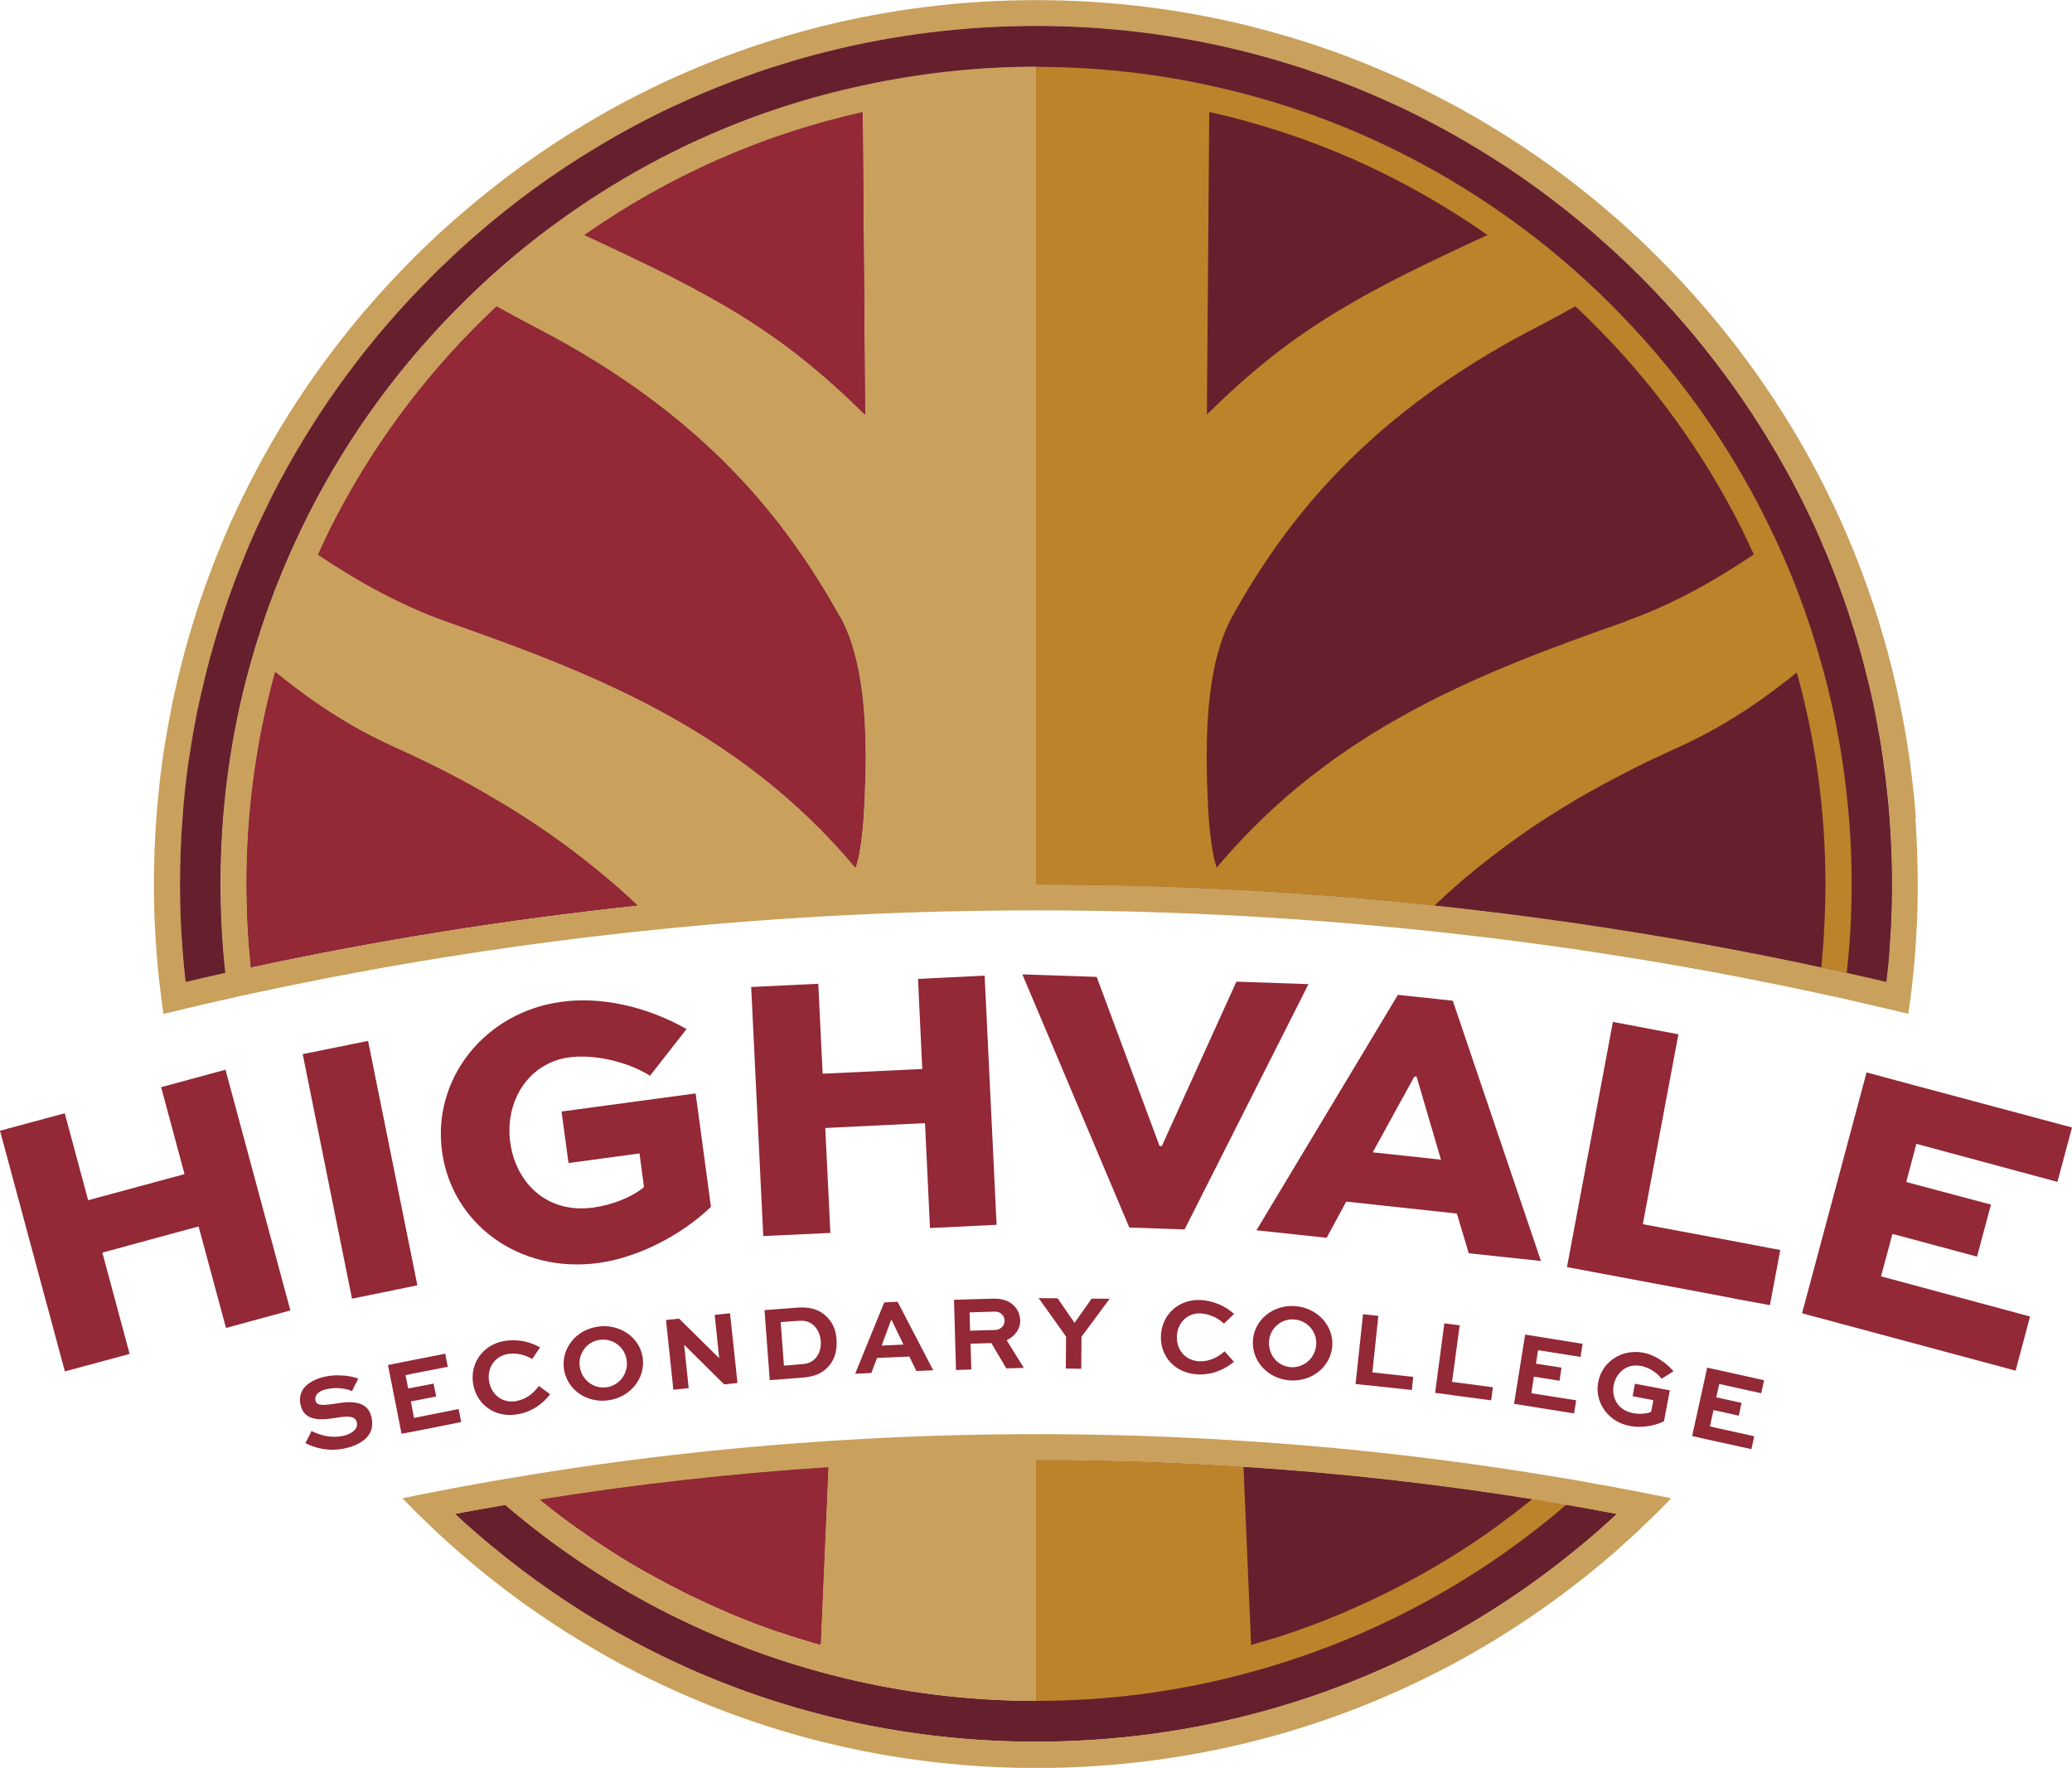 <svg width="143" height="122" viewBox="0 0 143 122" fill="none" xmlns="http://www.w3.org/2000/svg">
<g clip-path="url(#clip0_499_635)">
<path d="M130.419 56.574C130.385 56.083 130.342 55.601 130.291 55.119C130.196 54.146 130.076 53.182 129.938 52.226C129.801 51.262 129.629 50.315 129.448 49.359C129.259 48.412 129.053 47.474 128.813 46.544C128.469 45.132 128.056 43.754 127.609 42.385C127.154 41.016 126.656 39.664 126.114 38.347C125.745 37.46 125.358 36.582 124.946 35.713C124.533 34.843 124.103 33.982 123.648 33.138C120.933 28.059 117.452 23.34 113.276 19.148C112.932 18.803 112.571 18.459 112.219 18.114C111.506 17.434 110.784 16.78 110.045 16.134C107.45 13.896 104.709 11.898 101.821 10.168C100.163 9.169 98.478 8.265 96.743 7.438C96.313 7.24 95.875 7.034 95.436 6.844C94.122 6.259 92.79 5.725 91.441 5.243C90.985 5.079 90.538 4.924 90.083 4.769C88.716 4.322 87.333 3.917 85.932 3.564C81.275 2.393 76.428 1.79 71.504 1.79C66.58 1.79 61.734 2.393 57.068 3.564C55.667 3.908 54.283 4.322 52.917 4.769C52.462 4.916 52.006 5.079 51.559 5.243C50.202 5.725 48.87 6.259 47.555 6.844C47.125 7.034 46.678 7.24 46.249 7.438C44.513 8.265 42.829 9.169 41.179 10.168C38.291 11.898 35.542 13.887 32.955 16.134C32.216 16.771 31.494 17.426 30.781 18.114C30.42 18.459 30.068 18.794 29.724 19.148C25.53 23.34 22.059 28.059 19.343 33.138C18.888 33.982 18.467 34.843 18.054 35.713C17.642 36.582 17.255 37.452 16.894 38.347C16.344 39.673 15.846 41.025 15.399 42.385C14.944 43.754 14.548 45.14 14.196 46.544C13.964 47.474 13.749 48.412 13.56 49.359C13.371 50.315 13.208 51.262 13.062 52.226C12.916 53.19 12.795 54.146 12.709 55.119C12.658 55.601 12.623 56.083 12.589 56.574C12.477 58.038 12.426 59.51 12.426 60.991C12.426 61.981 12.443 62.971 12.495 63.944C12.52 64.435 12.555 64.925 12.589 65.408C12.649 66.2 12.718 66.983 12.812 67.767C13.732 67.552 14.634 67.336 15.554 67.138C15.33 65.115 15.219 63.057 15.219 60.991C15.219 55.834 15.906 50.737 17.272 45.846C18.243 42.342 19.584 38.881 21.251 35.575C24.07 29.987 27.773 24.951 32.25 20.594C34.313 18.562 36.573 16.677 38.962 14.98C45.2 10.546 52.118 7.49 59.551 5.897C63.461 5.045 67.483 4.606 71.504 4.606V61.034H71.521C80.751 61.034 89.911 61.516 99.003 62.48C107.983 63.436 116.894 64.857 125.693 66.751C126.278 66.871 126.853 67.001 127.446 67.138C128.366 67.336 129.277 67.552 130.196 67.767C130.291 66.983 130.368 66.2 130.419 65.416C130.454 64.934 130.48 64.443 130.514 63.953C130.557 62.98 130.583 61.99 130.583 60.999C130.583 59.519 130.523 58.046 130.419 56.583V56.574ZM59.542 7.74C52.633 9.281 46.171 12.139 40.337 16.22C49.411 20.396 53.905 22.884 59.706 28.618L59.542 7.74ZM57.927 42.497C54.197 35.825 48.818 29.1 38.36 23.34C37.011 22.609 35.731 21.971 34.278 21.145C34.012 21.386 33.754 21.627 33.505 21.877C29.165 26.096 25.582 30.969 22.849 36.376C22.54 37.004 22.248 37.633 21.956 38.27C24.817 40.198 27.842 41.834 30.807 42.876C40.646 46.346 50.923 50.194 59.044 59.863C59.044 59.863 59.474 58.847 59.628 55.756C59.852 51.408 59.878 45.958 57.935 42.48L57.927 42.497ZM42.347 60.991C42.055 60.741 41.772 60.492 41.471 60.25C41.239 60.052 40.998 59.863 40.758 59.674C40.474 59.45 40.182 59.217 39.89 58.993C39.598 58.77 39.305 58.546 39.013 58.33C38.42 57.9 37.819 57.469 37.2 57.056C36.899 56.858 36.607 56.66 36.306 56.462C35.954 56.238 35.602 56.014 35.249 55.791C34.966 55.61 34.674 55.446 34.382 55.274C34.003 55.05 33.625 54.826 33.23 54.602C33.17 54.559 33.101 54.525 33.041 54.49C33.015 54.473 32.998 54.473 32.981 54.456C32.981 54.456 32.955 54.456 32.955 54.439C32.199 54.008 31.417 53.595 30.626 53.19C30.308 53.027 29.982 52.863 29.655 52.708C28.873 52.321 28.074 51.951 27.258 51.58C23.279 49.798 20.426 47.525 18.991 46.371C17.685 51.098 17.015 56.006 17.015 60.982C17.015 61.327 17.015 61.68 17.032 62.024C17.032 62.257 17.032 62.489 17.049 62.713V62.894C17.049 63.16 17.075 63.436 17.083 63.703C17.083 63.806 17.083 63.901 17.101 63.996V64.047C17.118 64.478 17.152 64.891 17.186 65.313C17.204 65.537 17.221 65.769 17.247 65.993C17.264 66.217 17.281 66.441 17.307 66.673C17.307 66.699 17.307 66.725 17.307 66.751C26.106 64.857 35.017 63.436 43.997 62.48C43.456 61.972 42.906 61.464 42.339 60.982L42.347 60.991ZM57.171 101.224C50.468 101.655 43.817 102.404 37.226 103.463C37.57 103.738 37.905 104.014 38.248 104.272C38.506 104.47 38.755 104.659 39.022 104.857C39.245 105.021 39.46 105.185 39.684 105.34C40.38 105.839 41.093 106.33 41.815 106.795C42.124 107.001 42.442 107.199 42.751 107.389C43.086 107.604 43.43 107.811 43.782 108.017C43.8 108.017 43.8 108.034 43.817 108.034C43.877 108.069 43.946 108.112 44.006 108.146C44.023 108.146 44.04 108.164 44.057 108.172C44.333 108.336 44.607 108.491 44.9 108.646C45.338 108.895 45.785 109.137 46.232 109.369C46.395 109.455 46.558 109.541 46.73 109.627C47.151 109.843 47.572 110.058 48.002 110.256C48.071 110.29 48.148 110.325 48.225 110.359C48.689 110.583 49.145 110.79 49.617 110.996C49.669 111.013 49.72 111.039 49.763 111.056C49.952 111.143 50.142 111.22 50.322 111.306C50.64 111.444 50.966 111.573 51.293 111.702C51.31 111.702 51.319 111.702 51.336 111.719C51.766 111.892 52.195 112.064 52.633 112.219C52.805 112.279 52.977 112.348 53.141 112.4C53.304 112.46 53.476 112.52 53.656 112.58C53.673 112.58 53.691 112.598 53.708 112.598C53.733 112.598 53.768 112.615 53.802 112.623C54.24 112.778 54.687 112.925 55.134 113.054C55.16 113.071 55.177 113.071 55.194 113.071C55.315 113.106 55.435 113.149 55.555 113.183C55.916 113.295 56.286 113.407 56.647 113.502L57.179 101.198L57.171 101.224ZM108.086 103.842C107.304 103.704 106.522 103.575 105.74 103.454C99.149 102.404 92.506 101.655 85.803 101.224C81.06 100.914 76.291 100.751 71.504 100.751H71.487V117.376C66.804 117.376 62.138 116.791 57.626 115.645C49.016 113.459 41.291 109.352 34.871 103.85C33.711 104.04 32.56 104.255 31.4 104.47C31.546 104.616 31.7 104.754 31.846 104.892C32.207 105.219 32.577 105.546 32.946 105.865C35.533 108.095 38.283 110.092 41.17 111.831C41.995 112.322 42.829 112.796 43.679 113.252C44.943 113.932 46.24 114.561 47.546 115.146C47.985 115.344 48.423 115.534 48.87 115.714C55.95 118.65 63.607 120.191 71.496 120.191C76.918 120.191 82.237 119.468 87.324 118.056C90.1 117.29 92.807 116.317 95.436 115.146C96.313 114.759 97.181 114.345 98.032 113.915C98.461 113.7 98.882 113.484 99.312 113.252C103.119 111.211 106.711 108.74 110.045 105.865C110.414 105.546 110.775 105.219 111.136 104.892C111.282 104.754 111.437 104.616 111.583 104.47C110.414 104.246 109.254 104.04 108.086 103.833V103.842Z" fill="#C9A05C"></path>
<path d="M132.224 56.445C132.19 55.937 132.147 55.438 132.095 54.947C131.992 53.94 131.872 52.95 131.726 51.959C131.579 50.969 131.416 49.988 131.21 49.015C131.021 48.033 130.806 47.069 130.565 46.105C130.205 44.658 129.792 43.229 129.328 41.826C128.855 40.414 128.348 39.019 127.781 37.659C127.403 36.737 126.999 35.833 126.578 34.938C126.149 34.051 125.71 33.164 125.246 32.295C122.445 27.052 118.861 22.196 114.548 17.882C114.187 17.52 113.826 17.168 113.465 16.814C112.726 16.117 111.978 15.437 111.222 14.783C108.558 12.475 105.722 10.418 102.749 8.635C101.048 7.611 99.303 6.681 97.525 5.828C97.078 5.613 96.631 5.407 96.175 5.209C94.818 4.615 93.451 4.055 92.059 3.556C91.587 3.392 91.123 3.228 90.65 3.073C89.241 2.608 87.814 2.195 86.379 1.834C81.575 0.628 76.583 0.008 71.513 0.008C66.443 0.008 61.441 0.628 56.638 1.834C55.194 2.195 53.768 2.608 52.367 3.073C51.894 3.228 51.43 3.392 50.966 3.556C49.574 4.055 48.199 4.606 46.85 5.209C46.395 5.407 45.948 5.613 45.501 5.828C43.722 6.672 41.969 7.611 40.276 8.635C37.303 10.418 34.467 12.475 31.803 14.783C31.039 15.437 30.291 16.117 29.561 16.814C29.191 17.159 28.83 17.52 28.469 17.882C24.155 22.204 20.572 27.052 17.771 32.295C17.307 33.173 16.86 34.051 16.439 34.938C16.009 35.833 15.614 36.737 15.236 37.659C14.668 39.028 14.153 40.422 13.689 41.826C13.225 43.238 12.812 44.667 12.451 46.105C12.211 47.069 11.987 48.033 11.798 49.015C11.609 49.988 11.438 50.969 11.283 51.959C11.137 52.95 11.016 53.948 10.922 54.947C10.87 55.446 10.827 55.946 10.793 56.445C10.681 57.952 10.621 59.476 10.621 61C10.621 62.016 10.647 63.032 10.698 64.047C10.716 64.555 10.759 65.055 10.793 65.554C10.853 66.432 10.939 67.319 11.051 68.197C11.111 68.791 11.197 69.377 11.283 69.971C11.876 69.825 12.451 69.687 13.036 69.549C13.947 69.334 14.858 69.119 15.777 68.921C16.37 68.783 16.937 68.654 17.53 68.533C26.794 66.536 36.169 65.064 45.639 64.116C54.197 63.255 62.816 62.825 71.496 62.825H71.513C80.192 62.825 88.811 63.255 97.361 64.116C106.831 65.064 116.198 66.536 125.461 68.533C126.045 68.654 126.63 68.783 127.214 68.912C128.125 69.119 129.044 69.334 129.955 69.549C130.54 69.678 131.115 69.816 131.7 69.962C131.794 69.368 131.872 68.783 131.94 68.189C132.043 67.311 132.129 66.441 132.19 65.554C132.224 65.055 132.25 64.547 132.284 64.047C132.336 63.04 132.353 62.016 132.353 61C132.353 59.476 132.293 57.952 132.19 56.445H132.224ZM17.315 66.76C17.315 66.76 17.315 66.708 17.315 66.682C17.289 66.458 17.272 66.234 17.255 66.002C17.229 65.778 17.221 65.554 17.195 65.322C17.16 64.9 17.135 64.478 17.109 64.056V64.004C17.109 63.91 17.092 63.815 17.092 63.712C17.075 63.445 17.066 63.169 17.057 62.902V62.722C17.04 62.498 17.04 62.265 17.04 62.033C17.023 61.688 17.023 61.336 17.023 60.991C17.023 56.015 17.693 51.107 19 46.38C20.435 47.534 23.288 49.798 27.266 51.589C28.082 51.959 28.882 52.33 29.664 52.717C29.99 52.872 30.317 53.036 30.635 53.199C31.434 53.604 32.207 54.017 32.964 54.448C32.964 54.448 32.981 54.448 32.989 54.465C33.007 54.482 33.032 54.482 33.049 54.499C33.11 54.534 33.178 54.568 33.239 54.611C33.625 54.835 34.012 55.05 34.39 55.283C34.682 55.455 34.974 55.627 35.258 55.799C35.61 56.023 35.971 56.239 36.315 56.471C36.616 56.66 36.908 56.858 37.209 57.065C37.827 57.478 38.42 57.909 39.022 58.339C39.322 58.554 39.615 58.77 39.898 59.002C40.19 59.226 40.483 59.45 40.766 59.682C41.007 59.863 41.239 60.061 41.479 60.259C41.78 60.5 42.064 60.75 42.356 61C42.914 61.482 43.473 61.99 44.014 62.498C35.035 63.453 26.115 64.874 17.324 66.768L17.315 66.76ZM59.628 55.774C59.482 58.864 59.044 59.88 59.044 59.88C50.923 50.212 40.654 46.363 30.807 42.893C27.842 41.852 24.817 40.207 21.956 38.287C22.248 37.65 22.54 37.022 22.849 36.393C25.582 30.986 29.165 26.113 33.505 21.894C33.754 21.645 34.02 21.404 34.278 21.162C35.73 21.989 37.011 22.617 38.36 23.358C48.809 29.118 54.197 35.833 57.927 42.515C59.869 45.993 59.834 51.443 59.62 55.791L59.628 55.774ZM40.345 16.22C46.18 12.139 52.642 9.281 59.551 7.74L59.714 28.619C53.914 22.893 49.419 20.405 40.345 16.22ZM127.455 67.138C126.862 67.001 126.286 66.871 125.702 66.751C116.902 64.857 108 63.436 99.011 62.481C89.919 61.516 80.759 61.034 71.53 61.034H71.513V4.606C67.491 4.606 63.469 5.036 59.56 5.897C52.135 7.49 45.209 10.547 38.97 14.981C36.581 16.685 34.33 18.562 32.259 20.594C27.782 24.951 24.078 29.987 21.259 35.575C19.592 38.881 18.252 42.342 17.281 45.847C15.915 50.745 15.227 55.834 15.227 60.991C15.227 63.057 15.339 65.115 15.562 67.138C14.643 67.337 13.74 67.552 12.821 67.767C12.718 66.984 12.649 66.2 12.598 65.408C12.563 64.926 12.529 64.435 12.503 63.944C12.451 62.971 12.434 61.981 12.434 60.991C12.434 59.51 12.486 58.038 12.598 56.574C12.632 56.084 12.666 55.601 12.718 55.119C12.812 54.146 12.933 53.182 13.07 52.226C13.216 51.262 13.38 50.315 13.569 49.359C13.758 48.412 13.964 47.474 14.204 46.544C14.557 45.132 14.952 43.754 15.408 42.385C15.854 41.017 16.361 39.665 16.903 38.347C17.272 37.461 17.659 36.583 18.063 35.713C18.475 34.843 18.905 33.982 19.352 33.139C22.067 28.059 25.547 23.341 29.732 19.148C30.085 18.803 30.428 18.459 30.789 18.115C31.503 17.434 32.224 16.78 32.964 16.134C35.55 13.896 38.3 11.898 41.187 10.168C42.837 9.169 44.521 8.265 46.257 7.439C46.687 7.24 47.134 7.034 47.563 6.844C48.878 6.259 50.21 5.725 51.568 5.243C52.015 5.079 52.47 4.924 52.926 4.769C54.292 4.322 55.675 3.917 57.076 3.564C61.742 2.393 66.58 1.791 71.513 1.791C76.445 1.791 81.283 2.393 85.941 3.564C87.35 3.909 88.725 4.322 90.091 4.769C90.547 4.916 90.994 5.079 91.449 5.243C92.798 5.725 94.13 6.259 95.445 6.844C95.883 7.034 96.321 7.24 96.751 7.439C98.487 8.265 100.171 9.169 101.83 10.168C104.717 11.898 107.458 13.887 110.053 16.134C110.792 16.771 111.514 17.426 112.227 18.115C112.58 18.459 112.941 18.795 113.284 19.148C117.469 23.341 120.95 28.059 123.656 33.139C124.112 33.982 124.542 34.843 124.954 35.713C125.358 36.583 125.753 37.452 126.123 38.347C126.673 39.673 127.163 41.025 127.618 42.385C128.065 43.754 128.469 45.141 128.821 46.544C129.053 47.474 129.259 48.412 129.457 49.359C129.637 50.315 129.809 51.262 129.947 52.226C130.093 53.191 130.213 54.146 130.299 55.119C130.351 55.601 130.394 56.084 130.428 56.574C130.531 58.038 130.591 59.51 130.591 60.991C130.591 61.981 130.565 62.971 130.522 63.944C130.497 64.435 130.462 64.926 130.428 65.408C130.368 66.191 130.29 66.975 130.205 67.758C129.285 67.543 128.374 67.328 127.455 67.13V67.138Z" fill="#C9A05C"></path>
<path d="M130.419 56.574C130.385 56.083 130.342 55.601 130.291 55.119C130.196 54.146 130.076 53.182 129.938 52.226C129.801 51.262 129.629 50.315 129.448 49.359C129.259 48.412 129.053 47.474 128.813 46.544C128.469 45.132 128.056 43.754 127.609 42.385C127.154 41.016 126.656 39.664 126.114 38.347C125.745 37.46 125.358 36.582 124.946 35.713C124.533 34.843 124.103 33.982 123.648 33.138C120.933 28.059 117.452 23.34 113.276 19.148C112.932 18.803 112.571 18.459 112.219 18.114C111.506 17.434 110.784 16.78 110.045 16.134C107.45 13.896 104.709 11.898 101.821 10.168C100.163 9.169 98.478 8.265 96.743 7.438C96.313 7.24 95.875 7.034 95.436 6.844C94.122 6.259 92.79 5.725 91.441 5.243C90.985 5.079 90.538 4.924 90.083 4.769C88.716 4.322 87.333 3.917 85.932 3.564C81.275 2.393 76.428 1.79 71.504 1.79C66.58 1.79 61.734 2.393 57.068 3.564C55.667 3.908 54.283 4.322 52.917 4.769C52.462 4.916 52.006 5.079 51.559 5.243C50.202 5.725 48.87 6.259 47.555 6.844C47.125 7.034 46.678 7.24 46.249 7.438C44.513 8.265 42.829 9.169 41.179 10.168C38.291 11.898 35.542 13.887 32.955 16.134C32.216 16.771 31.494 17.426 30.781 18.114C30.42 18.459 30.068 18.794 29.724 19.148C25.53 23.34 22.059 28.059 19.343 33.138C18.888 33.982 18.467 34.843 18.054 35.713C17.642 36.582 17.255 37.452 16.894 38.347C16.344 39.673 15.846 41.025 15.399 42.385C14.944 43.754 14.548 45.14 14.196 46.544C13.964 47.474 13.749 48.412 13.56 49.359C13.371 50.315 13.208 51.262 13.062 52.226C12.916 53.19 12.795 54.146 12.709 55.119C12.658 55.601 12.623 56.083 12.589 56.574C12.477 58.038 12.426 59.51 12.426 60.991C12.426 61.981 12.443 62.971 12.495 63.944C12.52 64.435 12.555 64.925 12.589 65.408C12.649 66.2 12.718 66.983 12.812 67.767C13.732 67.552 14.634 67.336 15.554 67.138C15.33 65.115 15.219 63.057 15.219 60.991C15.219 55.834 15.906 50.737 17.272 45.846C18.243 42.342 19.584 38.881 21.251 35.575C24.07 29.987 27.773 24.951 32.25 20.594C34.313 18.562 36.573 16.677 38.962 14.98C45.2 10.546 52.118 7.49 59.551 5.897C63.461 5.045 67.483 4.606 71.504 4.606V61.034H71.521C80.751 61.034 89.911 61.516 99.003 62.48C107.983 63.436 116.894 64.857 125.693 66.751C126.278 66.871 126.853 67.001 127.446 67.138C128.366 67.336 129.277 67.552 130.196 67.767C130.291 66.983 130.368 66.2 130.419 65.416C130.454 64.934 130.48 64.443 130.514 63.953C130.557 62.98 130.583 61.99 130.583 60.999C130.583 59.519 130.523 58.046 130.419 56.583V56.574ZM59.542 7.74C52.633 9.281 46.171 12.139 40.337 16.22C49.411 20.396 53.905 22.884 59.706 28.618L59.542 7.74ZM57.927 42.497C54.197 35.825 48.818 29.1 38.36 23.34C37.011 22.609 35.731 21.971 34.278 21.145C34.012 21.386 33.754 21.627 33.505 21.877C29.165 26.096 25.582 30.969 22.849 36.376C22.54 37.004 22.248 37.633 21.956 38.27C24.817 40.198 27.842 41.834 30.807 42.876C40.646 46.346 50.923 50.194 59.044 59.863C59.044 59.863 59.474 58.847 59.628 55.756C59.852 51.408 59.878 45.958 57.935 42.48L57.927 42.497ZM42.347 60.991C42.055 60.741 41.772 60.492 41.471 60.25C41.239 60.052 40.998 59.863 40.758 59.674C40.474 59.45 40.182 59.217 39.89 58.993C39.598 58.77 39.305 58.546 39.013 58.33C38.42 57.9 37.819 57.469 37.2 57.056C36.899 56.858 36.607 56.66 36.306 56.462C35.954 56.238 35.602 56.014 35.249 55.791C34.966 55.61 34.674 55.446 34.382 55.274C34.003 55.05 33.625 54.826 33.23 54.602C33.17 54.559 33.101 54.525 33.041 54.49C33.015 54.473 32.998 54.473 32.981 54.456C32.981 54.456 32.955 54.456 32.955 54.439C32.199 54.008 31.417 53.595 30.626 53.19C30.308 53.027 29.982 52.863 29.655 52.708C28.873 52.321 28.074 51.951 27.258 51.58C23.279 49.798 20.426 47.525 18.991 46.371C17.685 51.098 17.015 56.006 17.015 60.982C17.015 61.327 17.015 61.68 17.032 62.024C17.032 62.257 17.032 62.489 17.049 62.713V62.894C17.049 63.16 17.075 63.436 17.083 63.703C17.083 63.806 17.083 63.901 17.101 63.996V64.047C17.118 64.478 17.152 64.891 17.186 65.313C17.204 65.537 17.221 65.769 17.247 65.993C17.264 66.217 17.281 66.441 17.307 66.673C17.307 66.699 17.307 66.725 17.307 66.751C26.106 64.857 35.017 63.436 43.997 62.48C43.456 61.972 42.906 61.464 42.339 60.982L42.347 60.991ZM57.171 101.224C50.468 101.655 43.817 102.404 37.226 103.463C37.57 103.738 37.905 104.014 38.248 104.272C38.506 104.47 38.755 104.659 39.022 104.857C39.245 105.021 39.46 105.185 39.684 105.34C40.38 105.839 41.093 106.33 41.815 106.795C42.124 107.001 42.442 107.199 42.751 107.389C43.086 107.604 43.43 107.811 43.782 108.017C43.8 108.017 43.8 108.034 43.817 108.034C43.877 108.069 43.946 108.112 44.006 108.146C44.023 108.146 44.04 108.164 44.057 108.172C44.333 108.336 44.607 108.491 44.9 108.646C45.338 108.895 45.785 109.137 46.232 109.369C46.395 109.455 46.558 109.541 46.73 109.627C47.151 109.843 47.572 110.058 48.002 110.256C48.071 110.29 48.148 110.325 48.225 110.359C48.689 110.583 49.145 110.79 49.617 110.996C49.669 111.013 49.72 111.039 49.763 111.056C49.952 111.143 50.142 111.22 50.322 111.306C50.64 111.444 50.966 111.573 51.293 111.702C51.31 111.702 51.319 111.702 51.336 111.719C51.766 111.892 52.195 112.064 52.633 112.219C52.805 112.279 52.977 112.348 53.141 112.4C53.304 112.46 53.476 112.52 53.656 112.58C53.673 112.58 53.691 112.598 53.708 112.598C53.733 112.598 53.768 112.615 53.802 112.623C54.24 112.778 54.687 112.925 55.134 113.054C55.16 113.071 55.177 113.071 55.194 113.071C55.315 113.106 55.435 113.149 55.555 113.183C55.916 113.295 56.286 113.407 56.647 113.502L57.179 101.198L57.171 101.224ZM108.086 103.842C107.304 103.704 106.522 103.575 105.74 103.454C99.149 102.404 92.506 101.655 85.803 101.224C81.06 100.914 76.291 100.751 71.504 100.751H71.487V117.376C66.804 117.376 62.138 116.791 57.626 115.645C49.016 113.459 41.291 109.352 34.871 103.85C33.711 104.04 32.56 104.255 31.4 104.47C31.546 104.616 31.7 104.754 31.846 104.892C32.207 105.219 32.577 105.546 32.946 105.865C35.533 108.095 38.283 110.092 41.17 111.831C41.995 112.322 42.829 112.796 43.679 113.252C44.943 113.932 46.24 114.561 47.546 115.146C47.985 115.344 48.423 115.534 48.87 115.714C55.95 118.65 63.607 120.191 71.496 120.191C76.918 120.191 82.237 119.468 87.324 118.056C90.1 117.29 92.807 116.317 95.436 115.146C96.313 114.759 97.181 114.345 98.032 113.915C98.461 113.7 98.882 113.484 99.312 113.252C103.119 111.211 106.711 108.74 110.045 105.865C110.414 105.546 110.775 105.219 111.136 104.892C111.282 104.754 111.437 104.616 111.583 104.47C110.414 104.246 109.254 104.04 108.086 103.833V103.842Z" fill="#66202D"></path>
<path d="M59.62 55.773C59.474 58.864 59.036 59.88 59.036 59.88C50.915 50.212 40.646 46.363 30.798 42.893C27.834 41.852 24.809 40.207 21.947 38.287C22.239 37.65 22.532 37.022 22.841 36.393C25.574 30.986 29.157 26.113 33.497 21.894C33.746 21.645 34.012 21.403 34.27 21.162C35.722 21.989 37.003 22.617 38.352 23.358C48.801 29.118 54.189 35.833 57.919 42.514C59.861 45.993 59.826 51.443 59.611 55.791L59.62 55.773Z" fill="#932836"></path>
<path d="M83.483 7.74C83.483 7.74 83.466 7.74 83.457 7.74L83.294 28.618C89.094 22.893 93.589 20.405 102.663 16.229C96.828 12.148 90.383 9.29 83.483 7.74Z" fill="#66202D"></path>
<path d="M44.006 62.489C35.026 63.445 26.107 64.865 17.316 66.759C17.316 66.734 17.316 66.708 17.316 66.682C17.29 66.458 17.273 66.234 17.256 66.002C17.23 65.778 17.221 65.554 17.195 65.322C17.161 64.9 17.135 64.478 17.109 64.056V64.004C17.109 63.91 17.092 63.815 17.092 63.712C17.075 63.445 17.066 63.169 17.058 62.902V62.721C17.041 62.498 17.041 62.265 17.041 62.033C17.023 61.688 17.023 61.335 17.023 60.991C17.023 56.014 17.694 51.107 19 46.38C20.435 47.534 23.288 49.798 27.267 51.589C28.083 51.959 28.882 52.33 29.664 52.717C29.991 52.872 30.317 53.035 30.635 53.199C31.434 53.604 32.208 54.017 32.964 54.447C32.964 54.447 32.981 54.447 32.99 54.465C33.007 54.482 33.033 54.482 33.05 54.499C33.11 54.534 33.179 54.568 33.239 54.611C33.626 54.835 34.012 55.05 34.39 55.283C34.682 55.455 34.975 55.627 35.258 55.799C35.611 56.023 35.971 56.238 36.315 56.471C36.616 56.66 36.908 56.858 37.209 57.065C37.828 57.478 38.421 57.909 39.022 58.339C39.323 58.554 39.615 58.77 39.899 59.002C40.191 59.226 40.483 59.45 40.767 59.682C41.007 59.863 41.239 60.061 41.48 60.259C41.781 60.5 42.064 60.75 42.356 60.999C42.915 61.482 43.473 61.99 44.015 62.498L44.006 62.489Z" fill="#932836"></path>
<path d="M57.188 101.224L56.655 113.528C56.294 113.424 55.925 113.321 55.564 113.209C55.443 113.175 55.323 113.132 55.203 113.097C55.186 113.097 55.168 113.097 55.143 113.08C54.704 112.942 54.258 112.804 53.811 112.649C53.785 112.649 53.751 112.632 53.716 112.624C53.699 112.624 53.682 112.606 53.665 112.606C53.484 112.546 53.312 112.495 53.149 112.426C52.977 112.365 52.805 112.305 52.642 112.245C52.204 112.09 51.766 111.918 51.344 111.745C51.327 111.745 51.319 111.728 51.301 111.728C50.975 111.599 50.648 111.461 50.331 111.332C50.15 111.246 49.952 111.169 49.772 111.083C49.72 111.065 49.669 111.048 49.626 111.022C49.153 110.816 48.698 110.609 48.234 110.385C48.165 110.351 48.088 110.316 48.01 110.282C47.581 110.084 47.16 109.869 46.739 109.653C46.567 109.567 46.403 109.481 46.24 109.395C45.793 109.163 45.346 108.921 44.908 108.672C44.616 108.517 44.341 108.362 44.066 108.198C44.049 108.198 44.032 108.181 44.014 108.172C43.954 108.138 43.886 108.095 43.825 108.061C43.808 108.061 43.808 108.043 43.791 108.043C43.439 107.837 43.095 107.63 42.76 107.415C42.45 107.225 42.133 107.027 41.823 106.821C41.101 106.356 40.388 105.865 39.692 105.366C39.469 105.211 39.254 105.047 39.03 104.884C38.764 104.694 38.515 104.496 38.257 104.298C37.913 104.031 37.578 103.764 37.234 103.489C43.834 102.43 50.477 101.681 57.179 101.25L57.188 101.224Z" fill="#932836"></path>
<path d="M59.706 28.618C53.906 22.893 49.411 20.405 40.337 16.22C46.172 12.139 52.634 9.281 59.543 7.74L59.706 28.618Z" fill="#932836"></path>
<path d="M112.193 42.893C115.157 41.852 118.182 40.216 121.035 38.287C120.777 37.728 120.528 37.168 120.245 36.617C117.564 31.227 114.006 26.328 109.684 22.075C109.366 21.765 109.039 21.464 108.721 21.154C107.26 21.98 105.988 22.609 104.631 23.349C94.181 29.101 88.793 35.825 85.073 42.497C83.13 45.976 83.165 51.426 83.38 55.774C83.534 58.864 83.964 59.88 83.964 59.88C92.076 50.212 102.354 46.363 112.193 42.893Z" fill="#66202D"></path>
<path d="M105.757 103.454C105.757 103.454 105.688 103.515 105.653 103.54C105.628 103.558 105.593 103.592 105.559 103.609C105.284 103.833 105.009 104.04 104.725 104.264C104.476 104.453 104.218 104.651 103.969 104.84C103.754 104.995 103.54 105.15 103.333 105.314C102.276 106.08 101.176 106.812 100.051 107.509C100.008 107.527 99.973 107.561 99.93 107.578C99.681 107.733 99.423 107.888 99.174 108.035C98.358 108.517 97.524 108.982 96.674 109.421C96.27 109.636 95.857 109.843 95.445 110.041C95.084 110.222 94.731 110.385 94.362 110.557C94.336 110.575 94.302 110.583 94.267 110.6C93.76 110.833 93.254 111.057 92.738 111.281C92.428 111.418 92.111 111.547 91.801 111.668C91.715 111.702 91.638 111.728 91.552 111.771C91.157 111.926 90.753 112.081 90.349 112.228C89.988 112.365 89.618 112.495 89.24 112.624C89.18 112.641 89.12 112.667 89.051 112.684C88.665 112.83 88.261 112.951 87.874 113.071C87.831 113.089 87.797 113.089 87.762 113.106C87.737 113.106 87.711 113.123 87.685 113.123C87.462 113.183 87.247 113.261 87.015 113.321C86.791 113.39 86.568 113.459 86.344 113.519L85.82 101.224C92.514 101.655 99.166 102.404 105.757 103.454Z" fill="#66202D"></path>
<path d="M125.985 61C125.985 61.766 125.968 62.532 125.933 63.299C125.916 63.608 125.916 63.919 125.882 64.22C125.882 64.272 125.882 64.323 125.882 64.366C125.865 64.685 125.847 65.003 125.822 65.331C125.804 65.589 125.779 65.847 125.753 66.114C125.753 66.26 125.736 66.407 125.719 66.553C125.719 66.613 125.701 66.691 125.701 66.751C116.902 64.857 107.999 63.436 99.011 62.481C99.552 61.964 100.093 61.473 100.661 60.983C100.944 60.733 101.236 60.483 101.537 60.242C101.829 59.992 102.13 59.751 102.431 59.519C102.732 59.278 103.032 59.045 103.342 58.813C103.651 58.58 103.96 58.348 104.27 58.124C104.579 57.9 104.897 57.676 105.215 57.453C105.533 57.229 105.851 57.014 106.177 56.798C106.556 56.548 106.934 56.307 107.303 56.075C107.587 55.894 107.879 55.713 108.171 55.541C108.506 55.335 108.841 55.136 109.194 54.938C109.658 54.672 110.122 54.405 110.603 54.146C110.637 54.121 110.672 54.103 110.706 54.086C110.723 54.086 110.732 54.069 110.749 54.069C110.766 54.069 110.775 54.052 110.783 54.052C111.308 53.768 111.84 53.492 112.382 53.208C112.837 52.984 113.293 52.76 113.748 52.528C114.006 52.407 114.264 52.287 114.513 52.175C114.925 51.977 115.338 51.787 115.759 51.598C119.72 49.816 122.565 47.56 124.008 46.406C124.026 46.467 124.051 46.518 124.069 46.587C125.349 51.254 125.993 56.109 125.993 61H125.985Z" fill="#66202D"></path>
<path d="M105.757 103.454C105.757 103.454 105.688 103.515 105.653 103.54C105.628 103.558 105.593 103.592 105.559 103.609C105.284 103.833 105.009 104.04 104.725 104.264C104.476 104.453 104.218 104.651 103.969 104.84C103.754 104.995 103.539 105.15 103.333 105.314C102.276 106.08 101.176 106.812 100.051 107.509C100.008 107.527 99.973 107.561 99.93 107.578C99.681 107.733 99.423 107.888 99.174 108.035C98.358 108.517 97.524 108.982 96.674 109.421C96.27 109.636 95.857 109.843 95.445 110.041C95.084 110.222 94.731 110.385 94.362 110.557C94.336 110.575 94.302 110.583 94.267 110.6C93.76 110.833 93.253 111.057 92.738 111.281C92.428 111.418 92.111 111.547 91.801 111.668C91.715 111.702 91.638 111.728 91.552 111.771C91.157 111.926 90.753 112.081 90.349 112.228C89.988 112.365 89.618 112.495 89.24 112.624C89.18 112.641 89.12 112.667 89.051 112.684C88.665 112.83 88.261 112.951 87.874 113.071C87.831 113.089 87.797 113.089 87.762 113.106C87.737 113.106 87.711 113.123 87.685 113.123C87.462 113.183 87.247 113.261 87.015 113.321C86.791 113.39 86.568 113.459 86.344 113.519L85.82 101.224C81.077 100.914 76.308 100.751 71.521 100.751H71.504V117.376H71.719C76.514 117.359 81.249 116.739 85.786 115.534C94.224 113.321 101.795 109.257 108.102 103.833C107.321 103.695 106.539 103.566 105.757 103.446V103.454ZM125.787 46.105C124.825 42.558 123.51 39.088 121.852 35.799C119.085 30.237 115.407 25.183 110.947 20.784C108.884 18.743 106.624 16.832 104.218 15.11C98.066 10.702 91.217 7.628 83.887 5.992C79.96 5.097 75.869 4.632 71.719 4.614H71.504V61.043H71.521C80.75 61.043 89.911 61.525 99.002 62.489C99.544 61.973 100.085 61.482 100.652 60.991C100.936 60.733 101.228 60.483 101.529 60.251C101.821 60.001 102.122 59.76 102.422 59.527C102.723 59.286 103.024 59.054 103.333 58.821C103.643 58.589 103.952 58.348 104.261 58.133C104.571 57.909 104.889 57.676 105.207 57.461C105.525 57.237 105.842 57.022 106.169 56.807C106.547 56.557 106.925 56.316 107.295 56.084C107.578 55.903 107.87 55.722 108.163 55.55C108.498 55.343 108.833 55.136 109.185 54.947C109.649 54.68 110.113 54.413 110.595 54.155C110.629 54.129 110.663 54.112 110.698 54.095C110.715 54.095 110.723 54.078 110.741 54.078C110.758 54.078 110.766 54.06 110.775 54.06C111.299 53.776 111.832 53.501 112.373 53.217C112.829 52.993 113.284 52.769 113.74 52.536C113.997 52.416 114.255 52.295 114.504 52.183C114.917 51.985 115.329 51.796 115.75 51.606C119.712 49.824 122.556 47.569 124 46.415C124.017 46.475 124.043 46.527 124.06 46.596C125.341 51.262 125.985 56.118 125.985 61.008C125.985 61.775 125.968 62.541 125.933 63.307C125.916 63.617 125.916 63.927 125.882 64.228C125.882 64.28 125.882 64.332 125.882 64.375C125.865 64.693 125.848 65.012 125.822 65.339C125.805 65.597 125.779 65.856 125.753 66.123C125.753 66.269 125.736 66.415 125.719 66.562C125.719 66.622 125.701 66.699 125.701 66.76C126.286 66.88 126.862 67.009 127.454 67.147C127.678 65.124 127.79 63.075 127.79 61.008C127.79 55.946 127.119 50.944 125.796 46.113L125.787 46.105ZM83.466 7.731H83.483C90.383 9.272 96.837 12.139 102.663 16.22C93.588 20.387 89.094 22.876 83.294 28.61L83.457 7.731H83.466ZM112.201 42.885C102.362 46.355 92.085 50.203 83.973 59.872C83.973 59.872 83.543 58.856 83.38 55.765C83.165 51.417 83.131 45.967 85.073 42.489C88.793 35.816 94.181 29.092 104.631 23.332C105.989 22.6 107.269 21.963 108.721 21.137C109.048 21.438 109.374 21.739 109.684 22.058C114.015 26.311 117.564 31.201 120.253 36.591C120.528 37.142 120.778 37.71 121.044 38.261C118.182 40.19 115.166 41.834 112.193 42.868L112.201 42.885Z" fill="#BC832B"></path>
<path d="M113.173 102.963C112.047 102.74 110.922 102.533 109.796 102.335C109.04 102.189 108.301 102.068 107.553 101.947C100.352 100.742 93.091 99.898 85.769 99.433C81.052 99.124 76.317 98.969 71.556 98.969H71.539C66.77 98.969 62.026 99.124 57.309 99.433C49.978 99.907 42.709 100.742 35.508 101.956C34.751 102.077 33.995 102.206 33.239 102.344C32.113 102.542 31.005 102.748 29.888 102.972C29.174 103.11 28.478 103.248 27.782 103.394C28.014 103.644 28.263 103.893 28.504 104.143C28.77 104.401 29.028 104.651 29.295 104.909C29.759 105.366 30.223 105.805 30.704 106.244C31.082 106.58 31.46 106.915 31.838 107.251C34.502 109.558 37.338 111.608 40.311 113.39C41.153 113.898 42.021 114.397 42.889 114.862C44.204 115.559 45.527 116.214 46.885 116.808C47.332 117.006 47.787 117.204 48.243 117.393C55.538 120.424 63.427 122.008 71.556 122.008C77.142 122.008 82.624 121.251 87.866 119.804C90.728 119.012 93.52 118.013 96.227 116.808C97.13 116.412 98.023 115.981 98.908 115.542C99.347 115.318 99.785 115.086 100.223 114.862C104.142 112.753 107.854 110.213 111.283 107.251C111.669 106.915 112.039 106.58 112.408 106.244C112.89 105.813 113.362 105.366 113.818 104.909C114.084 104.66 114.342 104.401 114.6 104.152C114.849 103.902 115.089 103.652 115.33 103.394C114.625 103.248 113.929 103.11 113.225 102.972L113.173 102.963ZM57.18 101.224L56.647 113.528C56.286 113.424 55.916 113.321 55.556 113.209C55.435 113.175 55.315 113.132 55.195 113.097C55.178 113.097 55.16 113.097 55.135 113.08C54.696 112.942 54.249 112.804 53.803 112.649C53.777 112.649 53.742 112.632 53.708 112.624C53.691 112.624 53.674 112.606 53.656 112.606C53.476 112.546 53.304 112.494 53.141 112.426C52.969 112.365 52.797 112.305 52.634 112.245C52.196 112.09 51.757 111.918 51.336 111.745C51.319 111.745 51.31 111.728 51.293 111.728C50.967 111.599 50.64 111.461 50.322 111.332C50.142 111.246 49.944 111.169 49.764 111.082C49.712 111.065 49.661 111.048 49.618 111.022C49.145 110.816 48.69 110.609 48.225 110.385C48.157 110.351 48.079 110.316 48.002 110.282C47.572 110.084 47.151 109.868 46.73 109.653C46.558 109.567 46.395 109.481 46.232 109.395C45.785 109.162 45.338 108.921 44.9 108.672C44.608 108.517 44.333 108.362 44.058 108.198C44.041 108.198 44.023 108.181 44.006 108.172C43.946 108.138 43.877 108.095 43.817 108.06C43.8 108.06 43.8 108.043 43.783 108.043C43.431 107.837 43.087 107.63 42.752 107.415C42.442 107.225 42.124 107.027 41.815 106.821C41.093 106.356 40.38 105.865 39.684 105.366C39.46 105.211 39.246 105.047 39.022 104.883C38.756 104.694 38.507 104.496 38.249 104.298C37.905 104.031 37.57 103.764 37.226 103.489C43.826 102.43 50.468 101.681 57.171 101.25L57.18 101.224ZM111.145 104.892C110.784 105.219 110.423 105.546 110.054 105.865C106.72 108.741 103.128 111.212 99.321 113.252C98.891 113.476 98.47 113.7 98.04 113.915C97.19 114.346 96.322 114.759 95.445 115.146C92.816 116.317 90.109 117.29 87.333 118.056C82.237 119.468 76.927 120.192 71.505 120.192C63.616 120.192 55.959 118.65 48.879 115.714C48.44 115.534 48.002 115.344 47.555 115.146C46.24 114.561 44.952 113.932 43.688 113.252C42.846 112.796 42.004 112.322 41.179 111.831C38.292 110.092 35.542 108.103 32.955 105.865C32.586 105.546 32.216 105.219 31.855 104.892C31.709 104.754 31.555 104.616 31.409 104.47C32.569 104.255 33.72 104.04 34.88 103.85C41.291 109.36 49.016 113.459 57.635 115.646C62.147 116.791 66.813 117.376 71.496 117.376V100.751H71.513C76.3 100.751 81.069 100.906 85.812 101.224C92.507 101.655 99.158 102.404 105.749 103.454C106.531 103.575 107.313 103.704 108.095 103.842C109.255 104.04 110.423 104.255 111.592 104.479C111.446 104.625 111.291 104.763 111.145 104.901V104.892Z" fill="#C9A05C"></path>
<path d="M25.591 97.626C25.479 97.307 25.29 97.092 25.049 96.963C24.491 96.653 23.7 96.773 23.116 96.868C22.987 96.885 22.849 96.911 22.729 96.92C22.256 96.98 21.844 96.989 21.775 96.653C21.715 96.394 21.844 96.179 22.076 96.041C22.205 95.964 22.36 95.904 22.523 95.869C23.305 95.689 23.966 95.852 24.293 95.999L24.723 95.138C24.439 95.026 23.992 94.922 23.477 94.914C23.124 94.896 22.755 94.922 22.36 95.017C22.085 95.077 21.81 95.181 21.552 95.318C20.976 95.628 20.564 96.162 20.744 96.954C21.01 98.151 22.256 97.996 23.305 97.824C23.339 97.824 23.373 97.824 23.408 97.806C24.07 97.712 24.534 97.729 24.628 98.159C24.697 98.444 24.542 98.685 24.259 98.857C24.104 98.96 23.924 99.029 23.709 99.081C22.755 99.296 21.973 98.978 21.5 98.754L21.079 99.589C21.732 99.916 22.66 100.209 23.881 99.933C24.233 99.847 24.568 99.735 24.843 99.563C25.462 99.21 25.823 98.633 25.642 97.824C25.625 97.755 25.608 97.686 25.582 97.626H25.591Z" fill="#932836"></path>
<path d="M31.743 97.678L31.649 97.239L31.374 97.29L29.311 97.703L28.572 97.85L28.358 96.713L28.435 96.696L30.102 96.369L29.973 95.732L29.922 95.474L29.784 95.508L28.169 95.818L27.988 94.897L29.088 94.673L30.901 94.32L30.729 93.416L28.444 93.864L26.776 94.199L26.897 94.811L27.713 98.943L30.025 98.496L31.829 98.134L31.743 97.686V97.678Z" fill="#932836"></path>
<path d="M35.645 96.687C34.657 96.859 33.909 96.231 33.755 95.327C33.6 94.44 34.107 93.596 35.069 93.433C35.576 93.347 36.23 93.476 36.728 93.786L37.269 92.985C36.616 92.589 35.697 92.391 34.82 92.537C33.282 92.796 32.423 94.13 32.655 95.508C32.895 96.903 34.124 97.867 35.714 97.6C36.754 97.428 37.51 96.817 37.965 96.214L37.192 95.645C36.84 96.128 36.298 96.575 35.645 96.679V96.687Z" fill="#932836"></path>
<path d="M41.273 91.547C39.752 91.754 38.73 93.062 38.919 94.457C39.117 95.878 40.457 96.842 41.978 96.635C43.499 96.429 44.556 95.12 44.358 93.7C44.161 92.305 42.786 91.332 41.282 91.547H41.273ZM41.849 95.731C40.947 95.861 40.139 95.206 40.01 94.302C39.89 93.415 40.492 92.58 41.394 92.46C42.305 92.331 43.13 92.976 43.25 93.863C43.379 94.767 42.76 95.611 41.849 95.74V95.731Z" fill="#932836"></path>
<path d="M49.325 90.738L49.634 93.725L46.867 90.996L45.965 91.091L46.472 95.904L47.529 95.792L47.219 92.813H47.228L49.978 95.534L50.897 95.439L50.382 90.626L49.325 90.738Z" fill="#932836"></path>
<path d="M57.738 92.451C57.738 92.365 57.721 92.279 57.704 92.201V92.15C57.609 91.573 57.36 91.125 56.965 90.781C56.509 90.376 55.908 90.169 55.023 90.238L52.763 90.411L53.124 95.241L55.384 95.069C56.294 95 56.801 94.716 57.18 94.294C57.429 94.018 57.584 93.7 57.678 93.338C57.678 93.338 57.678 93.332 57.678 93.321V93.303V93.286C57.738 93.019 57.755 92.744 57.73 92.46L57.738 92.451ZM56.286 93.725C56.054 93.966 55.839 94.104 55.281 94.147L54.103 94.242L53.88 91.237L55.048 91.151C55.616 91.108 55.891 91.228 56.148 91.452C56.432 91.711 56.604 92.081 56.647 92.546C56.681 93.037 56.544 93.433 56.286 93.734V93.725Z" fill="#932836"></path>
<path d="M61.029 89.868L59.019 94.802L60.136 94.75L60.531 93.708L62.757 93.614L63.246 94.612L64.406 94.561L61.949 89.834L61.038 89.877L61.029 89.868ZM60.849 92.856L61.493 91.108H61.545L62.353 92.787L60.849 92.856Z" fill="#932836"></path>
<path d="M70.404 91.091C70.395 90.703 70.232 90.359 69.974 90.101C69.656 89.782 69.201 89.601 68.513 89.619L65.841 89.696L65.978 94.543L67.035 94.509L66.984 92.727L68.419 92.684L69.45 94.431L70.662 94.397L69.476 92.486C70.052 92.21 70.43 91.719 70.412 91.091H70.404ZM68.685 91.78L66.949 91.831L66.915 90.566L68.565 90.514C68.754 90.505 68.977 90.523 69.149 90.703C69.261 90.807 69.33 90.953 69.33 91.125C69.338 91.496 69.046 91.771 68.677 91.78H68.685Z" fill="#932836"></path>
<path d="M74.159 91.289L72.991 89.593L71.685 89.584L73.575 92.236L73.558 94.44L74.624 94.457L74.641 92.245L76.583 89.627L75.337 89.619L74.159 91.289Z" fill="#932836"></path>
<path d="M82.916 90.643C83.432 90.669 84.05 90.936 84.472 91.341L85.168 90.678C84.618 90.152 83.767 89.765 82.873 89.713C81.309 89.636 80.192 90.755 80.123 92.141C80.046 93.562 81.051 94.759 82.658 94.845C83.715 94.896 84.575 94.466 85.159 93.975L84.514 93.252C84.076 93.656 83.44 93.975 82.779 93.941C81.782 93.898 81.18 93.123 81.223 92.21C81.258 91.306 81.928 90.583 82.899 90.635L82.916 90.643Z" fill="#932836"></path>
<path d="M89.395 90.135C87.874 90.015 86.585 91.065 86.474 92.468C86.362 93.898 87.47 95.129 88.991 95.258C90.521 95.379 91.827 94.337 91.948 92.899C92.051 91.496 90.925 90.247 89.395 90.135ZM89.069 94.345C88.158 94.276 87.513 93.467 87.582 92.555C87.651 91.668 88.416 90.979 89.326 91.056C90.246 91.125 90.908 91.917 90.839 92.813C90.77 93.717 89.988 94.414 89.069 94.345Z" fill="#932836"></path>
<path d="M95.127 90.807L94.07 90.695L93.555 95.508L97.439 95.921L97.533 95.017L94.715 94.707L95.127 90.807Z" fill="#932836"></path>
<path d="M100.739 91.461L99.682 91.323L99.046 96.119L102.913 96.636L103.033 95.732L100.215 95.362L100.739 91.461Z" fill="#932836"></path>
<path d="M104.493 96.877L108.635 97.54L108.781 96.635L105.688 96.145L105.859 95L107.63 95.284L107.767 94.38L106.006 94.104L106.152 93.174L109.082 93.639L109.228 92.735L105.258 92.098L104.493 96.877Z" fill="#932836"></path>
<path d="M113.233 94.251C113.37 94.276 113.516 94.328 113.671 94.388C114.049 94.543 114.427 94.81 114.676 95.146L115.493 94.629C115.132 94.207 114.711 93.88 114.255 93.648C113.98 93.501 113.688 93.398 113.396 93.347C111.926 93.071 110.569 93.975 110.302 95.37C110.148 96.179 110.397 96.971 110.921 97.548C111.299 97.97 111.84 98.28 112.476 98.4C112.502 98.4 112.536 98.418 112.571 98.418C113.293 98.538 114.161 98.418 114.839 98.082L115.243 95.947L114.796 95.861L112.837 95.49L112.674 96.351L114.109 96.627L114.092 96.713L113.954 97.428C113.782 97.505 113.576 97.548 113.353 97.557C113.129 97.574 112.897 97.557 112.683 97.514C112.167 97.41 111.806 97.152 111.591 96.816C111.359 96.455 111.29 96.016 111.368 95.594C111.54 94.698 112.304 94.087 113.215 94.259L113.233 94.251Z" fill="#932836"></path>
<path d="M119.231 94.69L117.822 94.38L117.16 97.393L116.782 99.098L117.882 99.347L120.873 100.002L121.07 99.115L118.535 98.555L118.011 98.435L118.26 97.307L119.343 97.548L120.005 97.694L120.194 96.808L119.945 96.756L118.449 96.429L118.656 95.507L120.563 95.929L121.551 96.145L121.749 95.249L121.139 95.112L119.231 94.69Z" fill="#932836"></path>
<path d="M13.595 74.354L11.85 74.827L11.12 75.025L12.735 81.026L6.084 82.826L4.468 76.825L0 78.03L4.477 94.638L8.946 93.433L7.064 86.442L13.706 84.634L15.597 91.642L17.96 90.996L19.739 90.514L20.039 90.428L15.562 73.82L13.595 74.354Z" fill="#932836"></path>
<path d="M24.165 88.982L24.294 89.619L24.517 89.576L28.805 88.698L25.402 71.831L20.891 72.744L24.165 88.982Z" fill="#932836"></path>
<path d="M41.307 87.156C43.963 86.795 46.97 85.297 49.067 83.282L48.01 75.456L38.755 76.704L39.236 80.26L44.135 79.597L44.444 81.922C43.559 82.653 42.218 83.153 40.946 83.334C37.638 83.781 35.576 81.508 35.215 78.839C34.828 75.998 36.461 73.355 39.279 72.968C40.843 72.752 43.129 73.166 44.865 74.233L47.383 71.013C44.538 69.403 41.393 68.766 38.738 69.136C33.444 69.851 29.827 74.457 30.506 79.451C31.176 84.436 35.808 87.905 41.307 87.156Z" fill="#932836"></path>
<path d="M57.308 85.082L56.956 77.841L63.839 77.505L64.183 84.746L68.78 84.522L67.955 67.328L63.358 67.552L63.65 73.769L56.775 74.096L56.474 67.888L51.843 68.112L52.092 73.235L52.676 85.297L57.171 85.09L57.308 85.082Z" fill="#932836"></path>
<path d="M90.306 67.914L85.33 67.742L80.183 79.089H80.028L75.689 67.414L71.349 67.268L70.559 67.242L71.375 69.171L77.94 84.711L81.756 84.841L90.306 67.914Z" fill="#932836"></path>
<path d="M101.348 86.485L106.349 87.019L100.265 69.059L96.476 68.654L86.714 84.901L91.561 85.418L92.91 82.921L100.549 83.747L101.365 86.485H101.348ZM94.74 79.52L97.61 74.294H97.765L99.449 80.028L94.74 79.52Z" fill="#932836"></path>
<path d="M120.099 85.736L113.379 84.479L115.836 71.375L111.316 70.522L108.146 87.441L118.165 89.317L120.039 89.679L122.152 90.067L122.866 86.261L121.938 86.089L120.099 85.736Z" fill="#932836"></path>
<path d="M141.995 81.56L143 77.806L130.772 74.534L129.036 74.061L128.821 74.009L126.527 82.576L124.37 90.626L124.748 90.729L139.108 94.587L140.104 90.85L129.818 88.078L130.609 85.15L136.444 86.717L137.406 83.127L131.563 81.569L132.259 78.934L141.995 81.56Z" fill="#932836"></path>
</g>
<defs>
<clipPath id="clip0_499_635">
<rect width="143" height="122" fill="white"></rect>
</clipPath>
</defs>
</svg>
